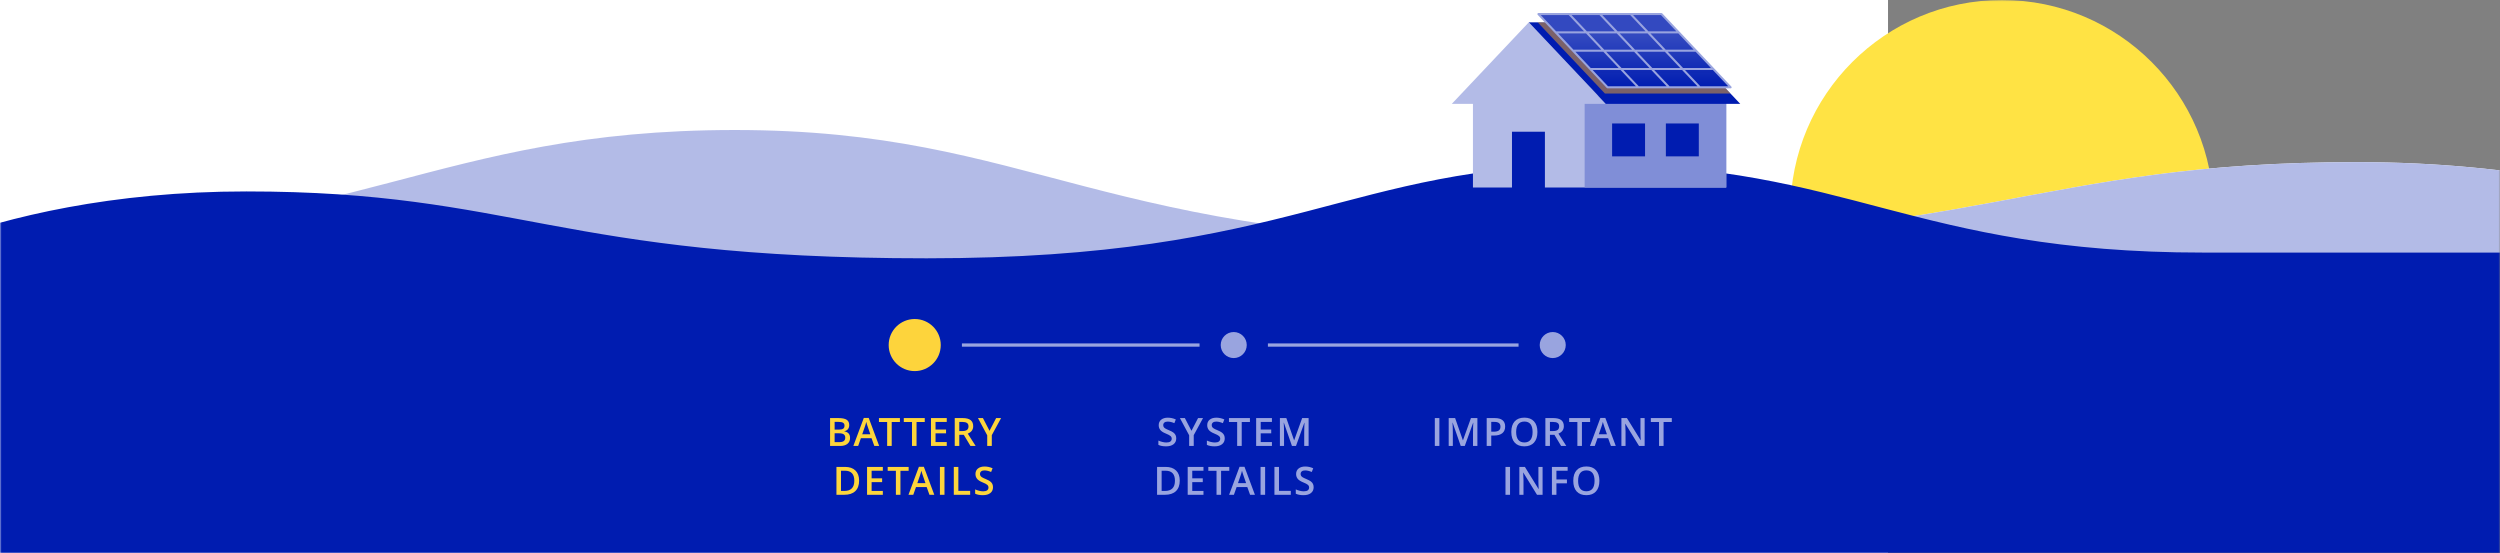 <?xml version="1.0" encoding="UTF-8"?>
<svg width="768px" height="170px" viewBox="0 0 768 170" version="1.1" xmlns="http://www.w3.org/2000/svg" xmlns:xlink="http://www.w3.org/1999/xlink">
    <rect x="0" y="0" width="768" height="170" fill="#808080" stroke="none"/>
    <!-- Generator: Sketch 44.1 (41455) - http://www.bohemiancoding.com/sketch -->
    <title>scc-houseonhill-batterydetails-mb-768px</title>
    <desc>Created with Sketch.</desc>
    <defs>
        <polygon id="path-1" points="0 170 768 170 768 0 0 0"></polygon>
        <linearGradient x1="50%" y1="100%" x2="50%" y2="28.873%" id="linearGradient-3">
            <stop stop-color="#001CB0" offset="0%"></stop>
            <stop stop-color="#001CB0" stop-opacity="0.8" offset="100%"></stop>
        </linearGradient>
    </defs>
    <g id="Page-1" stroke="none" stroke-width="1" fill="none" fill-rule="evenodd">
        <g id="scc-houseonhill-batterydetails-mb-768px">
            <rect id="Rectangle-Copy" fill="#FFFFFF" x="0" y="0" width="580" height="170"></rect>
            <g id="Group-102-Copy-2">
                <mask id="mask-2" fill="white">
                    <use xlink:href="#path-1"></use>
                </mask>
                <g id="Mask"></g>
                <g id="Group-102" mask="url(#mask-2)">
                    <g transform="translate(-109, 0)">
                        <g id="Group-41">
                            <circle id="Oval-9" fill="#FFE344" cx="724" cy="65" r="65"></circle>
                            <g id="Group-74" transform="translate(0, 39)">
                                <g id="Group-49-Copy">
                                    <g id="Group-49">
                                        <g id="Group-32">
                                            <path d="M985.275,48.159 C985.275,48.159 932.414,10.804 833.035,10.804 C733.657,10.804 718.151,35.473 582.123,35.473 C446.094,35.473 427.064,0.937 334.734,0.937 C242.404,0.937 218.44,33.358 111.309,33.358 L0,33.358 L0,60.294 L983.865,59.436" id="Path-3" fill="#FFFFFF"></path>
                                            <path d="M985.275,48.159 C985.275,48.159 932.414,10.804 833.035,10.804 C733.657,10.804 718.151,35.473 582.123,35.473 C446.094,35.473 427.064,0.937 334.734,0.937 C242.404,0.937 218.44,33.358 111.309,33.358 L0,33.358 L0,60.294 L983.865,59.436" id="Path-3" fill="#B3BBE7"></path>
                                            <path d="M57.862,50.92 C57.862,50.92 101.89,19.807 184.664,19.807 C267.438,19.807 280.353,40.353 393.653,40.353 C506.954,40.353 522.804,11.588 599.708,11.588 C676.611,11.588 696.571,38.592 785.802,38.592 L878.513,38.592 L878.906,155.5 L59.036,160.5 L57.862,50.92 Z" id="Path-3" fill="#001CB0"></path>
                                        </g>
                                    </g>
                                </g>
                            </g>
                        </g>
                        <g id="House-Copy-10" transform="translate(555, 4)">
                            <g id="Group-37">
                                <g id="Group-36">
                                    <polygon id="Fill-2" fill="#B3BBE7" points="6.489 53.601 84.307 53.601 84.307 25.382 6.489 25.382"></polygon>
                                    <polygon id="Fill-3" fill="#808ED7" points="40.806 53.601 84.307 53.601 84.307 25.382 40.806 25.382"></polygon>
                                    <polygon id="Fill-1" fill="#B3BBE7" points="0 27.898 23.648 27.898 47.295 27.898 23.648 2.854"></polygon>
                                    <polygon id="Fill-4" fill="#001CB0" points="18.479 58.336 28.597 58.336 28.597 36.465 18.479 36.465"></polygon>
                                    <polygon id="Fill-5" fill="#001CB0" points="49.24 44.034 59.358 44.034 59.358 33.928 49.24 33.928"></polygon>
                                    <polygon id="Fill-6" fill="#001CB0" points="65.755 44.034 75.873 44.034 75.873 33.928 65.755 33.928"></polygon>
                                    <polygon id="Fill-9" fill="#001CB0" points="64.949 2.854 88.597 27.898 47.295 27.898 23.647 2.854"></polygon>
                                    <polygon id="Fill-10" fill-opacity="0.5" fill="#F6A623" style="mix-blend-mode: multiply;" points="26.369 2.854 47.022 24.726 85.602 24.726 64.949 2.854"></polygon>
                                    <g id="Group-33" transform="translate(26.066, 0)">
                                        <polygon id="Fill-12" fill="#FFFFFF" points="28.882 0.317 19.431 0.317 9.978 0.317 0.525 0.317 5.839 5.944 11.151 11.57 16.464 17.198 21.777 22.823 31.23 22.823 40.681 22.823 50.134 22.823 59.586 22.823 54.273 17.198 48.96 11.57 43.648 5.944 38.334 0.317"></polygon>
                                        <polygon id="Fill-12" fill="url(#linearGradient-3)" points="28.882 0.317 19.431 0.317 9.978 0.317 0.525 0.317 5.839 5.944 11.151 11.57 16.464 17.198 21.777 22.823 31.23 22.823 40.681 22.823 50.134 22.823 59.586 22.823 54.273 17.198 48.96 11.57 43.648 5.944 38.334 0.317"></polygon>
                                    </g>
                                    <path d="M46.532,11.887 L51.245,16.88 L42.667,16.88 L37.954,11.887 L46.532,11.887 Z M41.218,6.26 L45.932,11.253 L37.355,11.253 L32.64,6.26 L41.218,6.26 Z M65.709,11.253 L60.995,6.26 L69.573,6.26 L74.288,11.253 L65.709,11.253 Z M66.309,11.887 L74.887,11.887 L79.6,16.88 L71.022,16.88 L66.309,11.887 Z M56.857,11.887 L65.435,11.887 L70.148,16.88 L61.571,16.88 L56.857,11.887 Z M55.983,11.887 L60.697,16.88 L52.119,16.88 L47.406,11.887 L55.983,11.887 Z M51.543,6.26 L60.121,6.26 L64.837,11.253 L56.258,11.253 L51.543,6.26 Z M55.384,11.253 L46.806,11.253 L42.092,6.26 L50.669,6.26 L55.384,11.253 Z M64.261,0.634 L68.974,5.625 L60.397,5.625 L55.684,0.634 L64.261,0.634 Z M54.81,0.634 L59.523,5.625 L50.945,5.625 L46.232,0.634 L54.81,0.634 Z M45.357,0.634 L50.071,5.625 L41.494,5.625 L36.78,0.634 L45.357,0.634 Z M35.905,0.634 L40.62,5.625 L32.042,5.625 L27.329,0.634 L35.905,0.634 Z M47.981,22.506 L43.267,17.514 L51.845,17.514 L56.559,22.506 L47.981,22.506 Z M57.433,22.506 L52.719,17.514 L61.296,17.514 L66.011,22.506 L57.433,22.506 Z M66.885,22.506 L62.17,17.514 L70.748,17.514 L75.462,22.506 L66.885,22.506 Z M76.335,22.506 L71.622,17.514 L80.199,17.514 L84.914,22.506 L76.335,22.506 Z M85.966,22.828 C85.966,22.826 85.967,22.824 85.967,22.823 C85.967,22.781 85.938,22.752 85.922,22.715 C85.908,22.679 85.911,22.637 85.88,22.605 L80.564,16.975 C80.563,16.973 80.563,16.972 80.56,16.971 L75.25,11.347 L75.249,11.346 L69.94,5.723 C69.937,5.722 69.936,5.719 69.935,5.718 L64.63,0.099 C64.628,0.099 64.628,0.099 64.627,0.098 C64.594,0.065 64.543,0.057 64.499,0.041 C64.466,0.028 64.438,0.003 64.403,0.001 C64.402,0.001 64.401,0 64.4,0 L26.592,0 C26.549,0 26.52,0.029 26.481,0.046 C26.445,0.06 26.404,0.058 26.374,0.086 C26.372,0.088 26.374,0.089 26.372,0.09 C26.342,0.121 26.338,0.166 26.32,0.204 C26.306,0.241 26.277,0.274 26.276,0.313 C26.276,0.315 26.274,0.316 26.274,0.317 C26.274,0.355 26.302,0.381 26.314,0.414 C26.329,0.456 26.328,0.501 26.361,0.535 L36.993,11.795 L47.613,23.041 L47.614,23.041 C47.671,23.102 47.751,23.14 47.842,23.14 L85.649,23.14 C85.728,23.14 85.807,23.112 85.868,23.054 C85.869,23.053 85.868,23.052 85.869,23.05 C85.901,23.02 85.905,22.974 85.921,22.935 C85.936,22.898 85.966,22.866 85.966,22.828 L85.966,22.828 Z" id="Fill-13" fill="#99A4DF"></path>
                                </g>
                            </g>
                        </g>
                    </g>
                </g>
            </g>
            <g id="Group-100-Copy-3" transform="translate(254, 98)">
                <circle id="Oval-2-Copy-4" fill="#FDD43C" cx="27" cy="8" r="8"></circle>
                <circle id="Oval-2-Copy-4" fill="#FFFFFF" opacity="0.6" cx="125" cy="8" r="4"></circle>
                <circle id="Oval-2-Copy-4" fill="#FFFFFF" opacity="0.6" cx="223" cy="8" r="4"></circle>
                <path d="M0.997,30.434 L3.54,30.434 C4.719,30.434 5.572,30.605 6.097,30.949 C6.623,31.293 6.885,31.836 6.885,32.578 C6.885,33.078 6.756,33.494 6.499,33.826 C6.241,34.158 5.87,34.367 5.385,34.453 L5.385,34.512 C5.987,34.625 6.429,34.849 6.712,35.183 C6.996,35.517 7.137,35.969 7.137,36.539 C7.137,37.309 6.869,37.911 6.332,38.347 C5.795,38.782 5.047,39 4.09,39 L0.997,39 L0.997,30.434 Z M2.397,33.973 L3.745,33.973 C4.331,33.973 4.758,33.88 5.028,33.694 C5.297,33.509 5.432,33.193 5.432,32.748 C5.432,32.346 5.287,32.055 4.996,31.875 C4.705,31.695 4.243,31.605 3.61,31.605 L2.397,31.605 L2.397,33.973 Z M2.397,35.109 L2.397,37.822 L3.885,37.822 C4.471,37.822 4.914,37.71 5.212,37.485 C5.511,37.261 5.661,36.906 5.661,36.422 C5.661,35.977 5.508,35.646 5.204,35.432 C4.899,35.217 4.436,35.109 3.815,35.109 L2.397,35.109 Z M14.593,39 L13.737,36.621 L10.462,36.621 L9.624,39 L8.147,39 L11.353,30.398 L12.876,30.398 L16.081,39 L14.593,39 Z M13.368,35.414 L12.565,33.082 C12.507,32.926 12.426,32.68 12.322,32.344 C12.219,32.008 12.147,31.762 12.108,31.605 C12.003,32.086 11.849,32.611 11.646,33.182 L10.872,35.414 L13.368,35.414 Z M19.933,39 L18.533,39 L18.533,31.635 L16.013,31.635 L16.013,30.434 L22.453,30.434 L22.453,31.635 L19.933,31.635 L19.933,39 Z M27.564,39 L26.164,39 L26.164,31.635 L23.644,31.635 L23.644,30.434 L30.084,30.434 L30.084,31.635 L27.564,31.635 L27.564,39 Z M36.842,39 L31.996,39 L31.996,30.434 L36.842,30.434 L36.842,31.617 L33.397,31.617 L33.397,33.949 L36.625,33.949 L36.625,35.121 L33.397,35.121 L33.397,37.811 L36.842,37.811 L36.842,39 Z M40.694,34.418 L41.667,34.418 C42.319,34.418 42.792,34.297 43.085,34.055 C43.378,33.812 43.524,33.453 43.524,32.977 C43.524,32.492 43.366,32.145 43.049,31.934 C42.733,31.723 42.256,31.617 41.62,31.617 L40.694,31.617 L40.694,34.418 Z M40.694,35.578 L40.694,39 L39.294,39 L39.294,30.434 L41.713,30.434 C42.819,30.434 43.637,30.641 44.169,31.055 C44.7,31.469 44.965,32.094 44.965,32.93 C44.965,33.996 44.411,34.756 43.301,35.209 L45.721,39 L44.128,39 L42.077,35.578 L40.694,35.578 Z M49.983,34.342 L52.011,30.434 L53.534,30.434 L50.681,35.678 L50.681,39 L49.274,39 L49.274,35.725 L46.433,30.434 L47.956,30.434 L49.983,34.342 Z M9.921,49.635 C9.921,51.049 9.528,52.13 8.743,52.878 C7.958,53.626 6.827,54 5.35,54 L2.954,54 L2.954,45.434 L5.602,45.434 C6.965,45.434 8.026,45.801 8.784,46.535 C9.542,47.27 9.921,48.303 9.921,49.635 Z M8.444,49.682 C8.444,47.631 7.485,46.605 5.567,46.605 L4.354,46.605 L4.354,52.822 L5.35,52.822 C7.413,52.822 8.444,51.775 8.444,49.682 Z M17.206,54 L12.36,54 L12.36,45.434 L17.206,45.434 L17.206,46.617 L13.761,46.617 L13.761,48.949 L16.989,48.949 L16.989,50.121 L13.761,50.121 L13.761,52.811 L17.206,52.811 L17.206,54 Z M22.617,54 L21.216,54 L21.216,46.635 L18.697,46.635 L18.697,45.434 L25.136,45.434 L25.136,46.635 L22.617,46.635 L22.617,54 Z M31.525,54 L30.67,51.621 L27.394,51.621 L26.556,54 L25.08,54 L28.285,45.398 L29.808,45.398 L33.013,54 L31.525,54 Z M30.301,50.414 L29.498,48.082 C29.439,47.926 29.358,47.68 29.255,47.344 C29.151,47.008 29.08,46.762 29.041,46.605 C28.935,47.086 28.781,47.611 28.578,48.182 L27.804,50.414 L30.301,50.414 Z M34.744,54 L34.744,45.434 L36.145,45.434 L36.145,54 L34.744,54 Z M39.006,54 L39.006,45.434 L40.407,45.434 L40.407,52.799 L44.034,52.799 L44.034,54 L39.006,54 Z M51.05,51.674 C51.05,52.436 50.774,53.033 50.224,53.467 C49.673,53.9 48.913,54.117 47.944,54.117 C46.976,54.117 46.183,53.967 45.565,53.666 L45.565,52.342 C45.956,52.525 46.371,52.67 46.811,52.775 C47.25,52.881 47.659,52.934 48.038,52.934 C48.593,52.934 49.002,52.828 49.266,52.617 C49.529,52.406 49.661,52.123 49.661,51.768 C49.661,51.447 49.54,51.176 49.298,50.953 C49.056,50.73 48.556,50.467 47.798,50.162 C47.017,49.846 46.466,49.484 46.146,49.078 C45.825,48.672 45.665,48.184 45.665,47.613 C45.665,46.898 45.919,46.336 46.427,45.926 C46.935,45.516 47.616,45.311 48.472,45.311 C49.292,45.311 50.108,45.49 50.921,45.85 L50.476,46.992 C49.714,46.672 49.034,46.512 48.437,46.512 C47.983,46.512 47.64,46.61 47.405,46.808 C47.171,47.005 47.054,47.266 47.054,47.59 C47.054,47.813 47.101,48.003 47.194,48.161 C47.288,48.319 47.442,48.469 47.657,48.609 C47.872,48.75 48.259,48.936 48.817,49.166 C49.446,49.428 49.907,49.672 50.2,49.898 C50.493,50.125 50.708,50.381 50.845,50.666 C50.981,50.951 51.05,51.287 51.05,51.674 Z" id="BATTERY-DETAILS" fill="#FDD53C"></path>
                <path d="M107.341,36.674 C107.341,37.436 107.065,38.033 106.514,38.467 C105.964,38.9 105.204,39.117 104.235,39.117 C103.266,39.117 102.473,38.967 101.856,38.666 L101.856,37.342 C102.247,37.525 102.662,37.67 103.101,37.775 C103.541,37.881 103.95,37.934 104.329,37.934 C104.884,37.934 105.293,37.828 105.556,37.617 C105.82,37.406 105.952,37.123 105.952,36.768 C105.952,36.447 105.831,36.176 105.589,35.953 C105.346,35.73 104.846,35.467 104.089,35.162 C103.307,34.846 102.757,34.484 102.436,34.078 C102.116,33.672 101.956,33.184 101.956,32.613 C101.956,31.898 102.21,31.336 102.718,30.926 C103.225,30.516 103.907,30.311 104.763,30.311 C105.583,30.311 106.399,30.49 107.212,30.85 L106.766,31.992 C106.005,31.672 105.325,31.512 104.727,31.512 C104.274,31.512 103.93,31.61 103.696,31.808 C103.462,32.005 103.345,32.266 103.345,32.59 C103.345,32.813 103.391,33.003 103.485,33.161 C103.579,33.319 103.733,33.469 103.948,33.609 C104.163,33.75 104.55,33.936 105.108,34.166 C105.737,34.428 106.198,34.672 106.491,34.898 C106.784,35.125 106.999,35.381 107.136,35.666 C107.272,35.951 107.341,36.287 107.341,36.674 Z M112.019,34.342 L114.046,30.434 L115.57,30.434 L112.716,35.678 L112.716,39 L111.31,39 L111.31,35.725 L108.468,30.434 L109.991,30.434 L112.019,34.342 Z M122.24,36.674 C122.24,37.436 121.964,38.033 121.414,38.467 C120.863,38.9 120.103,39.117 119.134,39.117 C118.166,39.117 117.373,38.967 116.755,38.666 L116.755,37.342 C117.146,37.525 117.561,37.67 118.001,37.775 C118.44,37.881 118.849,37.934 119.228,37.934 C119.783,37.934 120.192,37.828 120.456,37.617 C120.719,37.406 120.851,37.123 120.851,36.768 C120.851,36.447 120.73,36.176 120.488,35.953 C120.246,35.73 119.746,35.467 118.988,35.162 C118.207,34.846 117.656,34.484 117.336,34.078 C117.015,33.672 116.855,33.184 116.855,32.613 C116.855,31.898 117.109,31.336 117.617,30.926 C118.125,30.516 118.806,30.311 119.662,30.311 C120.482,30.311 121.298,30.49 122.111,30.85 L121.666,31.992 C120.904,31.672 120.224,31.512 119.627,31.512 C119.173,31.512 118.83,31.61 118.595,31.808 C118.361,32.005 118.244,32.266 118.244,32.59 C118.244,32.813 118.291,33.003 118.384,33.161 C118.478,33.319 118.632,33.469 118.847,33.609 C119.062,33.75 119.449,33.936 120.007,34.166 C120.636,34.428 121.097,34.672 121.39,34.898 C121.683,35.125 121.898,35.381 122.035,35.666 C122.171,35.951 122.24,36.287 122.24,36.674 Z M127.457,39 L126.057,39 L126.057,31.635 L123.537,31.635 L123.537,30.434 L129.977,30.434 L129.977,31.635 L127.457,31.635 L127.457,39 Z M136.735,39 L131.889,39 L131.889,30.434 L136.735,30.434 L136.735,31.617 L133.289,31.617 L133.289,33.949 L136.518,33.949 L136.518,35.121 L133.289,35.121 L133.289,37.811 L136.735,37.811 L136.735,39 Z M142.889,39 L140.405,31.846 L140.358,31.846 C140.425,32.908 140.458,33.904 140.458,34.834 L140.458,39 L139.186,39 L139.186,30.434 L141.161,30.434 L143.54,37.248 L143.575,37.248 L146.024,30.434 L148.005,30.434 L148.005,39 L146.657,39 L146.657,34.764 C146.657,34.338 146.668,33.783 146.689,33.1 C146.711,32.416 146.729,32.002 146.745,31.857 L146.698,31.857 L144.126,39 L142.889,39 Z M108.421,49.635 C108.421,51.049 108.028,52.13 107.243,52.878 C106.458,53.626 105.327,54 103.85,54 L101.454,54 L101.454,45.434 L104.102,45.434 C105.465,45.434 106.526,45.801 107.284,46.535 C108.042,47.27 108.421,48.303 108.421,49.635 Z M106.944,49.682 C106.944,47.631 105.985,46.605 104.067,46.605 L102.854,46.605 L102.854,52.822 L103.85,52.822 C105.913,52.822 106.944,51.775 106.944,49.682 Z M115.706,54 L110.86,54 L110.86,45.434 L115.706,45.434 L115.706,46.617 L112.261,46.617 L112.261,48.949 L115.489,48.949 L115.489,50.121 L112.261,50.121 L112.261,52.811 L115.706,52.811 L115.706,54 Z M121.117,54 L119.716,54 L119.716,46.635 L117.197,46.635 L117.197,45.434 L123.636,45.434 L123.636,46.635 L121.117,46.635 L121.117,54 Z M130.025,54 L129.17,51.621 L125.894,51.621 L125.056,54 L123.58,54 L126.785,45.398 L128.308,45.398 L131.513,54 L130.025,54 Z M128.801,50.414 L127.998,48.082 C127.939,47.926 127.858,47.68 127.755,47.344 C127.651,47.008 127.58,46.762 127.541,46.605 C127.435,47.086 127.281,47.611 127.078,48.182 L126.304,50.414 L128.801,50.414 Z M133.244,54 L133.244,45.434 L134.645,45.434 L134.645,54 L133.244,54 Z M137.506,54 L137.506,45.434 L138.907,45.434 L138.907,52.799 L142.534,52.799 L142.534,54 L137.506,54 Z M149.55,51.674 C149.55,52.436 149.274,53.033 148.724,53.467 C148.173,53.9 147.413,54.117 146.444,54.117 C145.476,54.117 144.683,53.967 144.065,53.666 L144.065,52.342 C144.456,52.525 144.871,52.67 145.311,52.775 C145.75,52.881 146.159,52.934 146.538,52.934 C147.093,52.934 147.502,52.828 147.766,52.617 C148.029,52.406 148.161,52.123 148.161,51.768 C148.161,51.447 148.04,51.176 147.798,50.953 C147.556,50.73 147.056,50.467 146.298,50.162 C145.517,49.846 144.966,49.484 144.646,49.078 C144.325,48.672 144.165,48.184 144.165,47.613 C144.165,46.898 144.419,46.336 144.927,45.926 C145.435,45.516 146.116,45.311 146.972,45.311 C147.792,45.311 148.608,45.49 149.421,45.85 L148.976,46.992 C148.214,46.672 147.534,46.512 146.937,46.512 C146.483,46.512 146.14,46.61 145.905,46.808 C145.671,47.005 145.554,47.266 145.554,47.59 C145.554,47.813 145.601,48.003 145.694,48.161 C145.788,48.319 145.942,48.469 146.157,48.609 C146.372,48.75 146.759,48.936 147.317,49.166 C147.946,49.428 148.407,49.672 148.7,49.898 C148.993,50.125 149.208,50.381 149.345,50.666 C149.481,50.951 149.55,51.287 149.55,51.674 Z" id="System-details" fill="#FFFFFF" opacity="0.6"></path>
                <path d="M186.776,39 L186.776,30.434 L188.176,30.434 L188.176,39 L186.776,39 Z M194.741,39 L192.256,31.846 L192.21,31.846 C192.276,32.908 192.309,33.904 192.309,34.834 L192.309,39 L191.038,39 L191.038,30.434 L193.012,30.434 L195.391,37.248 L195.426,37.248 L197.876,30.434 L199.856,30.434 L199.856,39 L198.508,39 L198.508,34.764 C198.508,34.338 198.519,33.783 198.541,33.1 C198.562,32.416 198.581,32.002 198.596,31.857 L198.549,31.857 L195.977,39 L194.741,39 Z M208.384,33.023 C208.384,33.918 208.091,34.604 207.505,35.08 C206.919,35.557 206.085,35.795 205.003,35.795 L204.112,35.795 L204.112,39 L202.712,39 L202.712,30.434 L205.179,30.434 C206.249,30.434 207.051,30.652 207.584,31.09 C208.117,31.527 208.384,32.172 208.384,33.023 Z M204.112,34.617 L204.856,34.617 C205.575,34.617 206.103,34.492 206.438,34.242 C206.774,33.992 206.942,33.602 206.942,33.07 C206.942,32.578 206.792,32.211 206.491,31.969 C206.19,31.727 205.722,31.605 205.085,31.605 L204.112,31.605 L204.112,34.617 Z M218.3,34.705 C218.3,36.1 217.952,37.184 217.254,37.957 C216.557,38.73 215.57,39.117 214.292,39.117 C212.999,39.117 212.006,38.733 211.313,37.966 C210.62,37.198 210.273,36.107 210.273,34.693 C210.273,33.279 210.621,32.193 211.319,31.436 C212.016,30.678 213.011,30.299 214.304,30.299 C215.578,30.299 216.562,30.684 217.257,31.453 C217.953,32.223 218.3,33.307 218.3,34.705 Z M211.761,34.705 C211.761,35.76 211.974,36.56 212.4,37.104 C212.826,37.649 213.456,37.922 214.292,37.922 C215.124,37.922 215.752,37.652 216.176,37.113 C216.6,36.574 216.812,35.771 216.812,34.705 C216.812,33.654 216.602,32.857 216.182,32.314 C215.762,31.771 215.136,31.5 214.304,31.5 C213.464,31.5 212.83,31.771 212.403,32.314 C211.975,32.857 211.761,33.654 211.761,34.705 Z M222.14,34.418 L223.113,34.418 C223.765,34.418 224.238,34.297 224.531,34.055 C224.824,33.812 224.971,33.453 224.971,32.977 C224.971,32.492 224.812,32.145 224.496,31.934 C224.179,31.723 223.703,31.617 223.066,31.617 L222.14,31.617 L222.14,34.418 Z M222.14,35.578 L222.14,39 L220.74,39 L220.74,30.434 L223.16,30.434 C224.265,30.434 225.084,30.641 225.615,31.055 C226.146,31.469 226.412,32.094 226.412,32.93 C226.412,33.996 225.857,34.756 224.748,35.209 L227.168,39 L225.574,39 L223.523,35.578 L222.14,35.578 Z M231.969,39 L230.569,39 L230.569,31.635 L228.049,31.635 L228.049,30.434 L234.488,30.434 L234.488,31.635 L231.969,31.635 L231.969,39 Z M240.878,39 L240.022,36.621 L236.747,36.621 L235.909,39 L234.432,39 L237.637,30.398 L239.161,30.398 L242.366,39 L240.878,39 Z M239.653,35.414 L238.85,33.082 C238.792,32.926 238.711,32.68 238.607,32.344 C238.504,32.008 238.432,31.762 238.393,31.605 C238.288,32.086 238.133,32.611 237.93,33.182 L237.157,35.414 L239.653,35.414 Z M251.233,39 L249.517,39 L245.304,32.174 L245.257,32.174 L245.286,32.555 C245.341,33.281 245.368,33.945 245.368,34.547 L245.368,39 L244.097,39 L244.097,30.434 L245.796,30.434 L249.997,37.225 L250.032,37.225 C250.024,37.135 250.009,36.808 249.985,36.243 C249.962,35.679 249.95,35.238 249.95,34.922 L249.95,30.434 L251.233,30.434 L251.233,39 Z M257.054,39 L255.654,39 L255.654,31.635 L253.134,31.635 L253.134,30.434 L259.574,30.434 L259.574,31.635 L257.054,31.635 L257.054,39 Z M208.485,54 L208.485,45.434 L209.885,45.434 L209.885,54 L208.485,54 Z M219.883,54 L218.167,54 L213.954,47.174 L213.907,47.174 L213.936,47.555 C213.991,48.281 214.018,48.945 214.018,49.547 L214.018,54 L212.747,54 L212.747,45.434 L214.446,45.434 L218.647,52.225 L218.682,52.225 C218.674,52.135 218.659,51.808 218.635,51.243 C218.612,50.679 218.6,50.238 218.6,49.922 L218.6,45.434 L219.883,45.434 L219.883,54 Z M224.134,54 L222.745,54 L222.745,45.434 L227.579,45.434 L227.579,46.617 L224.134,46.617 L224.134,49.295 L227.362,49.295 L227.362,50.484 L224.134,50.484 L224.134,54 Z M237.337,49.705 C237.337,51.1 236.989,52.184 236.291,52.957 C235.594,53.73 234.607,54.117 233.329,54.117 C232.037,54.117 231.043,53.733 230.35,52.966 C229.657,52.198 229.31,51.107 229.31,49.693 C229.31,48.279 229.659,47.193 230.356,46.436 C231.053,45.678 232.048,45.299 233.341,45.299 C234.615,45.299 235.599,45.684 236.294,46.453 C236.99,47.223 237.337,48.307 237.337,49.705 Z M230.798,49.705 C230.798,50.76 231.011,51.56 231.437,52.104 C231.863,52.649 232.494,52.922 233.329,52.922 C234.162,52.922 234.789,52.652 235.213,52.113 C235.637,51.574 235.849,50.771 235.849,49.705 C235.849,48.654 235.639,47.857 235.219,47.314 C234.799,46.771 234.173,46.5 233.341,46.5 C232.501,46.5 231.868,46.771 231.44,47.314 C231.012,47.857 230.798,48.654 230.798,49.705 Z" id="IMPORTANT-INFO" fill="#FFFFFF" opacity="0.6"></path>
                <path d="M42,8 L114,8" id="Line-Copy-2" stroke="#FFFFFF" opacity="0.6" stroke-linecap="square"></path>
                <path d="M136,8 L212,8" id="Line-Copy-4" stroke="#FFFFFF" opacity="0.6" stroke-linecap="square"></path>
            </g>
        </g>
    </g>
</svg>